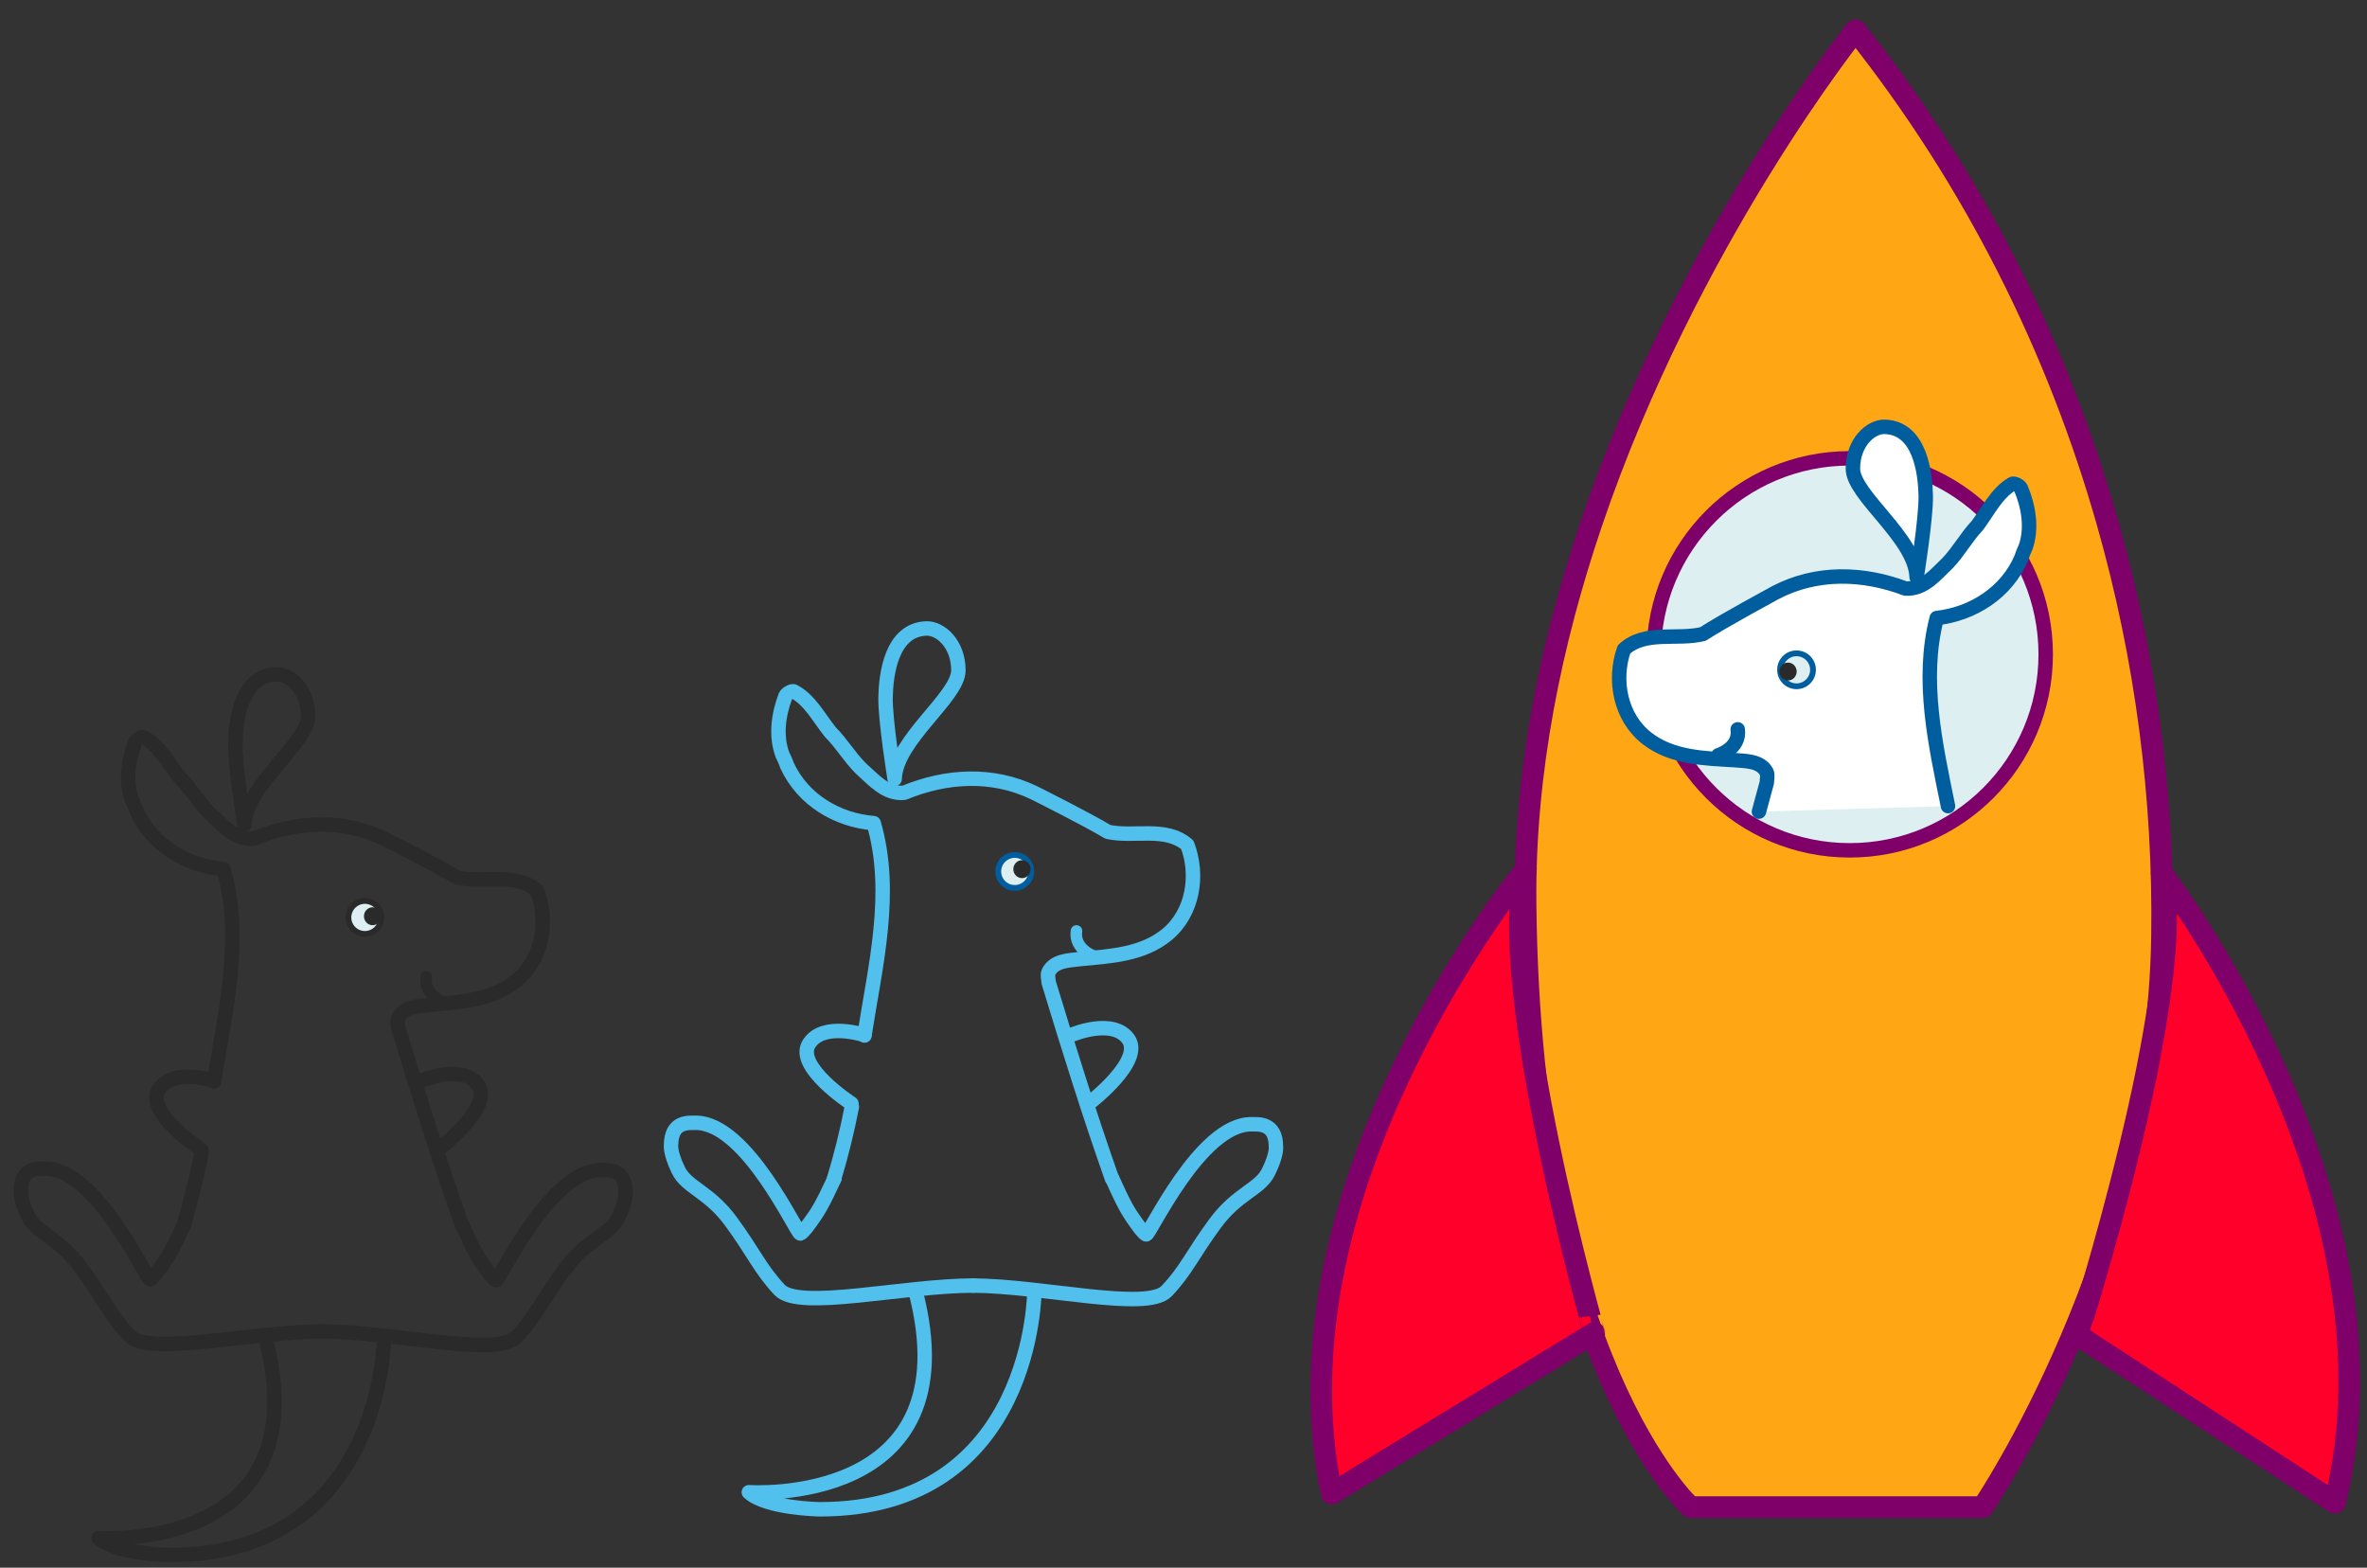 <?xml version="1.0" encoding="utf-8"?>
<!-- Generator: Adobe Illustrator 22.1.0, SVG Export Plug-In . SVG Version: 6.00 Build 0)  -->
<svg version="1.1" id="Layer_1" xmlns="http://www.w3.org/2000/svg" xmlns:xlink="http://www.w3.org/1999/xlink" x="0px" y="0px"
	 viewBox="0 0 1637.7 1084.6" style="enable-background:new 0 0 1637.7 1084.6;" xml:space="preserve">
<rect x="0" y="0" width="1637.7" height="1084.6" fill="#333333" stroke="none"/>
<style type="text/css">
	.st0{display:none;}
	.st1{display:inline;fill:#2EC4FF;}
	.st2{fill:#FFA615;stroke:#7F0068;stroke-width:15;stroke-linecap:round;stroke-linejoin:round;stroke-miterlimit:10;}
	.st3{fill:#FF002B;stroke:#7F0068;stroke-width:15;stroke-linecap:round;stroke-linejoin:round;stroke-miterlimit:10;}
	.st4{fill:none;stroke:#52C0ED;stroke-width:10;stroke-linecap:round;stroke-linejoin:round;stroke-miterlimit:10;}
	.st5{fill:#DEEFF2;stroke:#005E9F;stroke-width:4;stroke-linecap:round;stroke-linejoin:round;stroke-miterlimit:10;}
	.st6{fill:none;stroke:#52C0ED;stroke-width:8;stroke-linecap:round;stroke-linejoin:round;stroke-miterlimit:10;}
	.st7{fill:none;stroke:#2A2A2A;stroke-width:10;stroke-linecap:round;stroke-linejoin:round;stroke-miterlimit:10;}
	.st8{fill:#DEEFF2;stroke:#2A2A2A;stroke-width:4;stroke-linecap:round;stroke-linejoin:round;stroke-miterlimit:10;}
	.st9{fill:none;stroke:#2A2A2A;stroke-width:8;stroke-linecap:round;stroke-linejoin:round;stroke-miterlimit:10;}
	.st10{fill:#DEEFF2;stroke:#7F0068;stroke-width:10;stroke-linecap:round;stroke-miterlimit:10;}
	.st11{fill:#FFFFFF;stroke:#005E9F;stroke-width:10;stroke-linecap:round;stroke-linejoin:round;stroke-miterlimit:10;}
	.st12{fill:#2A2A2A;stroke:#2A2A2A;stroke-linecap:round;stroke-miterlimit:10;}
</style>
<g id="Roo" class="st0">
	<path class="st1" d="M-573.3,434.6c1.3-2.4,2.8-2.5,5-2c2.6,0.6,5.3,1.1,7.9,1.3c4.5,0.3,9,0.3,13.6,0.5c9.5,0.5,18.5-1.2,27.6-2.7
		c1.5-0.2,3-0.5,4.6-0.6c6.9-0.5,12.9-2.8,18.8-5.4c3.7-1.7,7.9-3,11.1-5.1c6.1-4,12.5-8.1,17.3-12.9c8.1-8,14.7-16.8,20.3-26
		c1.7-2.7,5.1-4.9,6.4-7.9c2.5-5.6,6.9-10.7,7.8-16.7c0.3-1.9,1.6-3.7,2-5.7c0.7-3.5,0.9-7.1,1.4-10.6c0.2-1.3,1.1-2.5,1.3-3.8
		c0.2-1.3,0.1-2.7,0.1-4c0.2-6,1.1-12.1,0.6-18.1c-0.9-11.5-2.6-23-3.9-34.5c-0.2-2.1-0.3-4.3-0.4-6.4c-0.1-1.8-0.9-2.7-3.8-2.4
		c-9,0.9-18.3,0.9-27.1,2.5c-11.8,2.1-23.8,2.8-35.7,3.8c-5,0.4-9.9,1.3-14.8,2c-5.7,0.9-10.7-0.9-13.6-5.1c-3-4.6-5.5-9.4-8.6-13.9
		c-2.9-4.2-6.4-8.1-9.5-12.1c-4.6-6-8.9-12.1-13.5-18c-1.9-2.5-3.9-4.9-6.2-7.1c-8.4-8.2-17.3-16-25.2-24.4
		c-4.4-4.6-8.2-9.9-10.4-15.3c-2.8-6.8-1.6-13.8,3.1-20.2c2.9-3.9,7.1-5.9,13.2-3.8c0.7,0.3,1.6,0.4,2.4,0.3
		c6.5-0.2,10.1,3.2,13.6,6.3c6,5.3,11.8,10.9,17.2,16.6c3.5,3.7,6.2,8,9.2,12c7.2,9.4,14.4,18.7,21.5,28.1c2.4,3.1,4.7,6.3,7.4,9.9
		c2.9-5.7,6-10.8,8-16.2c3.1-8.5,5.3-17.3,8.2-25.9c3.3-9.4,7.4-18.7,10.4-28.2c3.3-10.4,5.5-21,8.5-31.5
		c3.9-13.6,8.3-27.2,12.1-40.9c1.7-6.4,1.9-13.1,3.5-19.5c2.6-10.1,3.2-20.3,3.6-30.5c0.4-10.8,1.9-21.5,2.3-32.2
		c0.3-7.2-0.6-14.4-0.8-21.6c-0.3-7.3-0.5-14.6-0.8-21.8c-0.2-4.9-0.7-9.9-1.1-14.6c-4.7-0.8-9.6-1.1-14-2.4
		c-6.8-2-14.1-3.9-19.7-7.2c-8.2-4.8-14.5-11.1-19.5-18.1c-9.5-13.2-11.9-27.2-8.7-41.9c0.7-3,0.5-6,1-9c0.4-2.9,1.1-5.8,2-8.6
		c0.2-0.5,2.3-1.2,3.1-1c1.6,0.5,3,1.4,4.1,2.4c4.2,4,8.4,8.1,12.4,12.3c6.6,6.7,12.9,13.6,19.5,20.2c4.4,4.4,9.4,8.4,13.9,12.8
		c4.1,3.9,7.8,8,11.7,12c0.1,0.1,0.2,0.3,0.3,0.5c4.3,6,9.3,7.2,17.5,4.1c13.1-5,27-7.2,41.8-6.4c4.5,0.3,9.1,0.3,13.6,0.6
		c9.6,0.6,17.8,4.2,26.2,7.3c6.6,2.4,13.1,4.9,19.5,7.7c2.6,1.1,4.7,2.9,7,4.4c4.2,2.7,8.3,5.5,12.7,8.1c4.1,2.4,8.2,5,12.9,6.5
		c5.1,1.7,10.9,2.6,16.5,3.3c9.4,1.1,19,1.4,28.4,2.8c5.1,0.7,11.2,1.4,13.7,5.6c1.3,2.3,1.8,5,2,7.6c0.4,4.4,1,8.9,0.3,13.3
		c-0.8,5.3-2.5,10.6-4.3,15.9c-1.3,3.6-2.9,7.3-5.3,10.6c-4.9,7-11.4,13.2-20.9,17c-6.1,2.4-12.7,4.1-19.2,5.6
		c-7.9,1.9-15.9,3.4-24,4.8c-4.2,0.7-8.5,0.9-12.8,1.3c-0.8,0.1-1.7,0-2.5,0c-7.8,0.3-8.6,1-7.2,6.6c3.3,13.3,6.4,26.5,10,39.8
		c1.7,6.4,4.5,12.7,6.6,19.1c1.3,3.9,1.9,8,3.5,11.9c5.5,13.1,7.3,26.8,11.5,40.1c0.8,2.5,1.8,5,2.6,7.5c0.8,2.9,1.2,5.9,2.3,8.7
		c2.4,6.2,5.1,12.4,7.6,18.6c3,7.4,5.7,14.8,10.7,21.7c2.7,3.7,4.4,7.8,6.7,11.7c1.1,1.8,2.7,3.5,4.1,5.2c0.4,0,0.8,0,1.2,0
		c2.5-4.9,5-9.8,7.5-14.7c2.2-4.3,4-8.8,6.8-12.8c4.8-6.9,9.9-13.8,15.8-20.2c6.2-6.7,13.1-13,20.4-19c3-2.4,7.7-3.7,11.6-5.5
		c1.9-0.8,3.9-1.7,6-2.2c6.6-1.6,11.9-0.3,16.1,3.8c3.1,3,4.5,6.1,3.5,9.9c-1,4-1.2,8.1-2,12.1c-1.6,7.5-7,13.6-13.5,19.3
		c-6.4,5.7-13.4,11.1-19.1,17.1c-5.3,5.5-9.4,11.7-13.8,17.7c-7,9.4-13.8,18.8-20.6,28.2c-1,1.3-2,2.6-2.9,3.9
		c-2.4,3.5-6.8,5-11.7,5.1c-7.4,0.2-14.9,0.1-22.3-0.3c-18.1-1.1-36.1-2.5-54.2-3.8c-0.5,0-0.9,0.1-1.8,0.2
		c-0.5,5.3-1.3,10.6-1.6,15.9c-0.4,9.8-1,19.5-3.5,29.1c-2.4,9.3-4.1,18.7-6.8,28c-1.6,5.8-3.9,11.6-6.8,17.1
		c-3.6,6.9-7.7,13.8-12.5,20.2c-4.4,5.8-10.2,11-15.1,16.6c-5.3,6-13.3,10.1-19.9,15.2c-4.4,3.4-9,6.7-13.7,9.9
		c-1.9,1.3-4.3,2.1-6.6,3.1c-7,3-14,6-21.2,8.8c-6.3,2.5-12.6,4.9-19.1,6.9c-14.5,4.6-29.7,6.7-45.6,5.8c-5.6-0.3-11.2,0.2-16.8,0.3
		c-2.9,0.1-5.7-0.1-7.8-1.9c-0.6-0.5-1.6-0.8-2.5-1c-4.8-1.3-9.8-2.2-14.3-3.8C-563.1,439.7-568.1,437-573.3,434.6z M-457.5-54
		c0.4,0.1,0.8,0.1,1.2,0.2c0.5,4.7,1.1,9.4,1.4,14.2c0.3,3.7,0.1,7.5,0.4,11.2c0.5,7.5,1.3,15,1.7,22.5c0.3,4.3,0,8.7,0.1,13
		c0,2,0.4,4.1,0.3,6.1c-0.4,4.2-5.4,53.2-6.2,56.9c-1.2,5.7-2.8,11.3-4,17c-1.3,5.7-1.9,11.6-3.5,17.2c-3.3,11.6-7.1,23.2-10.5,34.8
		c-1.4,4.6-2.2,9.3-3.7,13.8c-2.7,8.4-5.6,16.7-8.4,25.1c-1.5,4.5-2.6,9.1-4,13.7c-0.9,3.1-2.6,6.2-2.8,9.3
		c-0.3,4.4-2.4,8.4-4.1,12.4c-2.1,4.8-4.5,9.4-6.6,14.2c-1.5,3.3-2.6,6.7-3.9,10.1c-0.3,0.1-0.7,0.1-1,0.2c-0.9-1.3-1.7-2.6-2.6-3.8
		c-3.7-5-7.5-10-11.2-15c-6.2-8.2-12.6-16.4-18.8-24.7c-7.5-10-15.4-19.8-26.7-27.8c-5.2-3.7-11.4-5.8-18.6-5.5
		c-1.8,0.1-4.2,1.1-5.3,2.2c-5.5,5.7-6.1,12.2-4.6,18.9c0.5,2.4,1.8,4.8,3.4,6.9c3,3.8,6.5,7.3,9.8,11c2.6,2.8,5.1,5.7,8,8.4
		c3.3,3,6.9,5.8,10.3,8.7c5.5,4.8,10.3,9.8,13.8,15.7c3,5.1,7.4,9.6,11,14.6c5.6,7.8,11,15.7,16.4,23.7c3.2,4.8,6.6,6.4,13.7,5.5
		c5.4-0.6,10.6-2.1,15.9-2.6c9.3-0.9,18.8-1.3,28.2-2.2c5.8-0.5,11.5-1.6,17.2-2.1c11.3-1,22.7-1.8,34-2.6c3.9-0.3,7.9-0.6,11.8-0.6
		c9.6,0,19.1,0.2,28.7,0.4c7.1,0.1,14.2,0.1,21.3,0.5c6.3,0.4,12.5,1.3,18.8,1.8c9.8,0.8,19.6,1.6,29.4,2.3
		c14.3,0.9,28.6,2.1,43,1.3c4.3-0.2,8-1.3,10.2-4.2c2.1-2.7,4-5.4,6-8.1c4.2-6,8.2-12,12.5-17.9c3.9-5.4,7.6-10.8,12-16
		c4.6-5.5,9.7-10.7,14.9-15.8c4.3-4.2,9.6-7.9,13.9-12.1c7.6-7.3,9.2-16.2,11.2-24.9c0.6-2.6,0-5.6-1.4-8
		c-3.2-5.3-12.6-7.5-20.2-4.8c-8,2.8-14.9,6.8-20.1,12.3c-1.9,2-3.8,4.1-6.2,5.8c-5.3,3.5-8.5,8.1-11.6,12.6
		c-2.7,4-4.9,8.2-7.4,12.3c-4.1,6.8-8.4,13.4-12.4,20.2c-1.8,3.1-2.9,6.4-4.5,9.5c-0.9,1.8-2.1,2.7-4.1,0.5c-1.9-2.1-4.4-3.9-6-6.2
		c-3-4.4-5.7-9-8.1-13.6c-3.7-7.2-7.3-14.4-10.5-21.7c-2.6-5.9-4.7-12-6.5-18c-2.5-8.3-4.4-16.7-6.9-25c-3.1-10.1-6.6-20.1-9.9-30.2
		c-2.2-6.8-4.1-13.7-6.1-20.6c-2.1-7.2-4.4-14.3-6.4-21.5c-1.8-6.2-3.4-12.5-5.1-18.8c-1.3-4.8-2.5-9.6-3.7-14.4
		c-0.6-2.6,0.8-4.5,3.5-4.7c4-0.2,8.1-0.2,12.2-0.6c7.9-0.8,15.8-1.5,23.5-2.7c6.7-1.1,13.2-2.7,19.8-4.3c12.2-3,22.4-8.5,28.5-16.7
		c4.9-6.7,7.6-14.4,10.1-21.8c2.5-7.5,1.3-15.2,0.4-22.8c-0.4-3.7-2.1-6.9-7.2-8.1c-5.5-1.2-11.2-2.3-16.9-2.8
		c-9.7-0.8-19.4-1-28.9-3.1c-11-2.4-18.6-8.2-27-13.2c-8.5-5.1-16.7-10.3-26.9-13.6c-7-2.2-13.6-5-20.6-7.1c-3.3-1-7.2-1.1-10.9-1.3
		c-7.6-0.5-15.2-1.4-22.7-0.9c-7.4,0.5-14.6,2.3-21.8,4c-4.6,1.1-8.8,2.9-13.2,4.5c-2.3,0.8-7.3,0.4-9.3-0.9
		c-6.1-3.9-10.5-8.8-14.7-13.9c-2.2-2.6-5-4.9-7.4-7.4c-6.3-6.6-12.4-13.3-18.8-19.9c-3.2-3.3-6.8-6.4-10.2-9.5
		c-5-4.7-10.1-9.4-15.4-14.4c-0.7,1.9-1.5,3.3-1.7,4.7c-0.9,5.9-2,11.9-2.4,17.8c-0.4,6.1-0.8,12.3,0.2,18.3c1.4,8.3,6,16,12.8,22.5
		c7.1,6.8,14.6,13.7,26.7,16.1c0.6,0.1,1.2,0.6,1.8,0.8c3.2,0.9,6.5,1.9,9.8,2.7c1.3,0.3,3,0,4.1,0.5
		C-460.9-52.1-459.2-52.4-457.5-54z M-560.3,437.1c0,0.4,0,0.7,0,1.1c7.4,3.5,16,4.9,24.3,6.2c8.2,1.3,16.8,1.5,25.3,1.8
		c10.2,0.3,20.4-0.2,30.2-3c7-2,14-3.7,21.1-5.6c0.4-0.1,0.9-0.3,1.3-0.5c4-1.8,7.9-3.6,12-5.3c4.3-1.8,9.1-3.2,13.1-5.4
		c6.7-3.8,12.7-8.1,19.2-12.1c9.1-5.7,18.1-11.4,24.9-18.8c4.9-5.3,10.6-10.4,14.6-16.1c4.6-6.6,8.2-13.6,11.5-20.6
		c5-10.6,8.7-21.6,10.4-32.8c1.6-10.1,2.6-20.2,3.6-30.4c0.7-7.6,1-15.2,1.5-22.8c0.1-1.6-0.5-2.5-2.9-2.5
		c-5.1-0.1-10.2-0.3-15.3-0.5c-1.9-0.1-3.8-0.3-5.7-0.3c-13.4,0.2-26.7,0.4-40,0.6c-5,0.1-10,0.1-15,0.2c-1.7,0-2.6,0.4-2.5,1.9
		c0.4,4.4,0.7,8.8,1,13.3c0.9,13,1.8,26.1,2.5,39.1c0.7,12.4-1.7,24.6-6.7,36.5c-2.2,5.3-4.6,10.7-7.8,15.7
		c-4.4,6.8-9.8,13.2-14.7,19.7c-6.5,8.8-13.9,17.1-24.7,23.3c-5.1,2.9-9.3,6.4-15.5,8.5c-9.2,3.2-19.1,4.1-28.6,6.1
		c-2.7,0.6-5.6,0.3-8.4,0.5c-7.4,0.4-14.8,0.9-22.1,1.4C-556.1,436.3-558.2,436.8-560.3,437.1z"/>
	<path class="st1" d="M-445.9-80.1c-0.9-2.4-1.8-4-2.1-5.6c-1.4-7.5-3.2-15.1-3.7-22.6c-0.7-9.5-0.7-19-0.1-28.5
		c0.3-5.4,2.2-10.8,3.7-16.2s3.5-10.8,5.1-16.2c1.1-3.6,4.7-5.8,8.4-7.6c5.9-2.9,16.7-1.5,22,1.9c10.3,6.7,12.4,15.4,9.8,24.6
		c-1.2,4.3-4.7,8.2-7.5,12.2c-3.2,4.4-6.6,8.7-10.2,13c-10.1,12.3-14.9,26.2-21,39.7C-442.3-83.7-444-82.3-445.9-80.1z M-445.7-85.2
		c0.3,0,0.7,0,1,0.1c1.9-3.6,3.7-7.2,5.6-10.7c3.5-6.9,6.4-14,10.6-20.6c6.8-10.5,14.4-20.7,21.9-31c5.4-7.5,3.1-18.7-5.7-25.1
		c-2.5-1.8-6.5-3.3-9.9-3.4c-7.6-0.2-13.7,2.8-16.7,8c-2.9,4.8-4.8,10-6.7,15.1c-3.5,9.5-4.6,19.2-4.5,29c0.1,10.1,1.1,20.2,2,30.2
		C-447.9-90.8-446.6-88-445.7-85.2z"/>
	<path class="st1" d="M-414.9,112c0.5,1.3,1,1.8,1,2.4c-0.4,9.5-0.8,19-5.1,28c-1.5,3.1-4.7,6-7.8,8.4c-3.4,2.6-11,2.1-14.8-0.6
		c-4.2-2.9-7.5-6.1-10-10.1c-2.2-3.4-2.7-6.7-3.6-10.1c-0.1-0.4,0.2-0.8,1.1-1.3c0.3,0.7,0.9,1.4,1,2.2c0.5,5.2,3.5,9.6,8.2,13.4
		c0.8,0.6,1.4,1.4,2.1,2.2c0.9,1,1.7,2.6,2.9,2.8c3.1,0.6,6.3,0.6,9.5,0.7c0.8,0,1.8-0.8,2.5-1.4c8.5-7.6,11.1-16.6,11.2-26.2
		c0-2.6,0-5.1,0.3-7.7C-416.6,114-415.8,113.3-414.9,112z"/>
	<path class="st1" d="M-377.6,111.2c0.6,1.4,1.6,2.8,1.9,4.2c1.3,7.9,2,15.9,3.9,23.7c0.8,3.2,3.7,6.2,6.2,9.1
		c3.1,3.5,10.2,3.1,14.2,0.1c7.5-5.8,9.3-13.4,13.3-20.4c0.5-0.9,1-1.7,1.6-2.5c0.4,0.1,0.8,0.2,1.2,0.3c-0.8,2-1.4,4.1-2.4,6
		c-1.8,3.5-3.7,6.9-5.6,10.3c-2.3,4.2-5.6,7.7-11.1,10c-5.9,2.4-12.1,1.1-14.9-3.4c-4.2-6.7-6.4-13.7-7-21
		c-0.3-4.3-1.6-8.6-2.4-12.9c-0.2-1-0.2-2.1-0.3-3.1C-378.6,111.4-378.1,111.3-377.6,111.2z"/>
	<path class="st1" d="M-399.5-28.4c-0.1-4.2,2.6-6.8,7.4-9.1c4.1-1.9,6.9-0.8,10.5,0.3s4.7,3.2,5.5,5.7c1.4,4.8-1,8.8-4.7,12.4
		c-2.6,2.6-13.1,2-15.2-0.8c-1.9-2.6-2.9-5.4-4.4-8.2C-400.1-28.2-399.8-28.3-399.5-28.4z M-378.4-28.2c0-4.4-0.3-4.9-3.4-6.9
		c-2.9-1.8-9.3-1.9-11.3-0.2c-3,2.5-4.1,5.4-4.1,8.7c-0.1,3.4,3,5.1,6.2,6.5c1.7,0.7,5.1,0.9,6.4,0.1
		C-380.9-22-377.3-24.6-378.4-28.2z"/>
</g>
<path class="st2" d="M1283.8,21c0,0-116.2,144.6-182.8,341.3c-27.4,81-46.5,170.9-45.5,263.1c3.3,316.2,114.1,417.3,114.1,417.3
	h202.3c0,0,120.7-177.2,124-394.7c1.4-95.5-11-192.3-37.8-286.5C1423.9,241,1366.2,124.7,1283.8,21z"/>
<path class="st3" d="M1055.8,601.3c0,0-179.6,218.3-134.4,432l181.7-111.2C1103.1,922.2,1034.3,679.8,1055.8,601.3z"/>
<path class="st3" d="M1495.7,604.1c0,0,172.2,223,119.8,435.5l-178-115.9C1437.5,923.6,1514.5,683.2,1495.7,604.1z"/>
<g>
	<path class="st4" d="M577.4,815.2c-3.3,6.9-8.1,17.9-13.5,25.8c-5.5,7.9-8,11.2-10.1,12.4s-37-77-72.7-76.6
		c-4.4,0.1-16.7-1.4-16.8,15.4c0,0-0.9,5,5,17.3s21.4,14.8,36.7,35.9c15.4,21,19.9,32.6,33.4,47s85.4-2.9,134.1-3"/>
	<path class="st4" d="M769.7,815.7c3.2,6.9,7.9,18,13.3,25.9c5.4,7.9,7.9,11.2,10,12.4c2,1.3,37.4-76.8,73.1-76.2
		c4.4,0.1,16.7-1.3,16.7,15.5c0,0,0.9,5-5.1,17.3c-5.9,12.3-21.4,14.7-36.9,35.7s-20,32.6-33.6,46.9c-13.6,14.3-85.4-3.5-134.1-3.8"
		/>
	<path id="Tail_2_" class="st4" d="M633.4,893.1c39.3,150.1-115.3,139.3-115.3,139.3c12,11.2,49.1,11.8,49.1,11.8
		c148.5,0,148.5-151.4,148.5-151.4"/>
	<path class="st4" d="M577,815.8c5-16.5,9.1-33.2,12.4-50.1"/>
	<path class="st4" d="M598.1,716.4c7.4-47.9,20.4-98.9,6.4-146.9c-25-2-49-16-60-40c-1-3-2-5-3-7c-5-13-3-28,2-41c1-2,5-4,6-3
		c11,6,17,18,25,28c8,8,13,17,21,25c9,8,17,18,30,17c29-12,61-14,90,0c2,1,36,18,51,27c18,4,40-4,55,9c8,21,4,47-14,62
		c-17,14-39,15-60,17c-8,1-18,1-22,9c-1,2,0,5,0,7c14,46,28,91,43.8,135.8"/>
	<path class="st4" d="M663.1,463.8c0-18.4-12.5-29.3-22.1-29c-24.5,0.8-28,32.3-28.3,47.7s6.3,56.4,6.3,56.4
		C619.7,511.9,663.1,482.2,663.1,463.8z"/>
	<circle class="st5" cx="702.1" cy="602.9" r="11.4"/>
	<path class="st4" d="M741.8,715.8c0,0,28.2-11.9,38.9,3.1s-26,43.4-26,43.4"/>
	<path class="st4" d="M598.1,716.1c0,0-29-9.5-38.5,6.3c-9.4,15.8,29.5,41.1,29.5,41.1"/>
	<path class="st6" d="M744.8,644.1c-1.9,13.3,13.4,17.9,13.4,17.9"/>
</g>
<g>
	<path class="st7" d="M127.5,846.9c-3.3,6.9-8.1,17.9-13.5,25.8c-5.5,7.9-8,11.2-10.1,12.4s-37-77-72.7-76.6
		c-4.4,0.1-16.7-1.4-16.8,15.4c0,0-0.9,5,5,17.3s21.4,14.8,36.7,35.9c15.4,21,19.9,32.6,33.4,47s85.4-2.9,134.1-3"/>
	<path class="st7" d="M319.8,847.4c3.2,6.9,7.9,18,13.3,25.9s7.9,11.2,10,12.4c2,1.3,37.4-76.8,73.1-76.2
		c4.4,0.1,16.7-1.3,16.7,15.5c0,0,0.9,5-5.1,17.3c-5.9,12.3-21.4,14.7-36.9,35.7s-20,32.6-33.6,46.9s-85.4-3.5-134.1-3.8"/>
	<path id="Tail_3_" class="st7" d="M183.5,924.8c39.3,150.1-115.3,139.3-115.3,139.3c12,11.2,49.1,11.8,49.1,11.8
		c148.5,0,148.5-151.4,148.5-151.4"/>
	<path class="st7" d="M127.1,847.5c5-16.5,9.1-33.2,12.4-50.1"/>
	<path class="st7" d="M148.2,748.1c7.4-47.9,20.4-98.9,6.4-146.9c-25-2-49-16-60-40c-1-3-2-5-3-7c-5-13-3-28,2-41c1-2,5-4,6-3
		c11,6,17,18,25,28c8,8,13,17,21,25c9,8,17,18,30,17c29-12,61-14,90,0c2,1,36,18,51,27c18,4,40-4,55,9c8,21,4,47-14,62
		c-17,14-39,15-60,17c-8,1-18,1-22,9c-1,2,0,5,0,7c14,46,28,91,43.8,135.8"/>
	<path class="st7" d="M213.2,495.5c0-18.4-12.5-29.3-22.1-29c-24.5,0.8-28,32.3-28.3,47.7s6.3,56.4,6.3,56.4
		C169.8,543.6,213.2,513.9,213.2,495.5z"/>
	
		<ellipse transform="matrix(0.881 -0.474 0.474 0.881 -270.525 195.173)" class="st8" cx="252.2" cy="634.6" rx="11.4" ry="11.4"/>
	<path class="st7" d="M291.9,747.5c0,0,28.2-11.9,38.9,3.1s-26,43.4-26,43.4"/>
	<path class="st7" d="M148.2,747.8c0,0-29-9.5-38.5,6.3c-9.4,15.8,29.5,41.1,29.5,41.1"/>
	<path class="st9" d="M294.9,675.8c-1.9,13.3,13.4,17.9,13.4,17.9"/>
</g>
<circle class="st10" cx="1279.8" cy="452.7" r="135.6"/>
<g>
	<path class="st11" d="M1217,561.5c1.8-6.7,3.7-13.5,5.5-20.3c-0.1-2,0.8-5-0.2-7c-4.3-7.9-14.2-7.6-22.3-8.3
		c-21.1-1.3-43.1-1.6-60.5-15.1c-18.5-14.4-23.3-40.3-15.9-61.5c14.6-13.5,36.8-6.2,54.7-10.7c14.7-9.5,48.2-27.5,50.1-28.6
		c28.5-14.9,60.6-13.9,90-2.8c13,0.6,20.7-9.7,29.4-17.9c7.7-8.2,12.5-17.4,20.2-25.6c7.7-10.2,13.3-22.4,24.1-28.8
		c1-1,5,0.8,6.1,2.8c5.4,12.8,7.9,27.8,3.3,40.9c-0.9,2-1.9,4.1-2.8,7.1c-10.2,24.3-33.8,39.1-58.7,41.9
		c-11,42.8-0.9,87.4,7.8,130.1"/>
	<path class="st11" d="M1326.1,399.4c0,0,6.6-41,6.3-56.4c-0.3-15.4-3.8-46.9-28.3-47.7c-9.6-0.3-22.1,10.6-22.1,29
		S1325.4,372.4,1326.1,399.4z"/>
	<circle class="st5" cx="1243" cy="463.4" r="11.4"/>
</g>
<path class="st11" d="M1188.9,522.5c0,0,15.3-4.6,13.4-17.9"/>
<ellipse class="st12" cx="257.8" cy="633.9" rx="5.5" ry="5.7"/>
<ellipse transform="matrix(1.300061e-02 -1 1 1.300061e-02 96.513 1300.612)" class="st12" cx="707.1" cy="601.4" rx="5.7" ry="5.5"/>
<ellipse class="st12" cx="1237.1" cy="464.6" rx="5.5" ry="5.7"/>
</svg>
